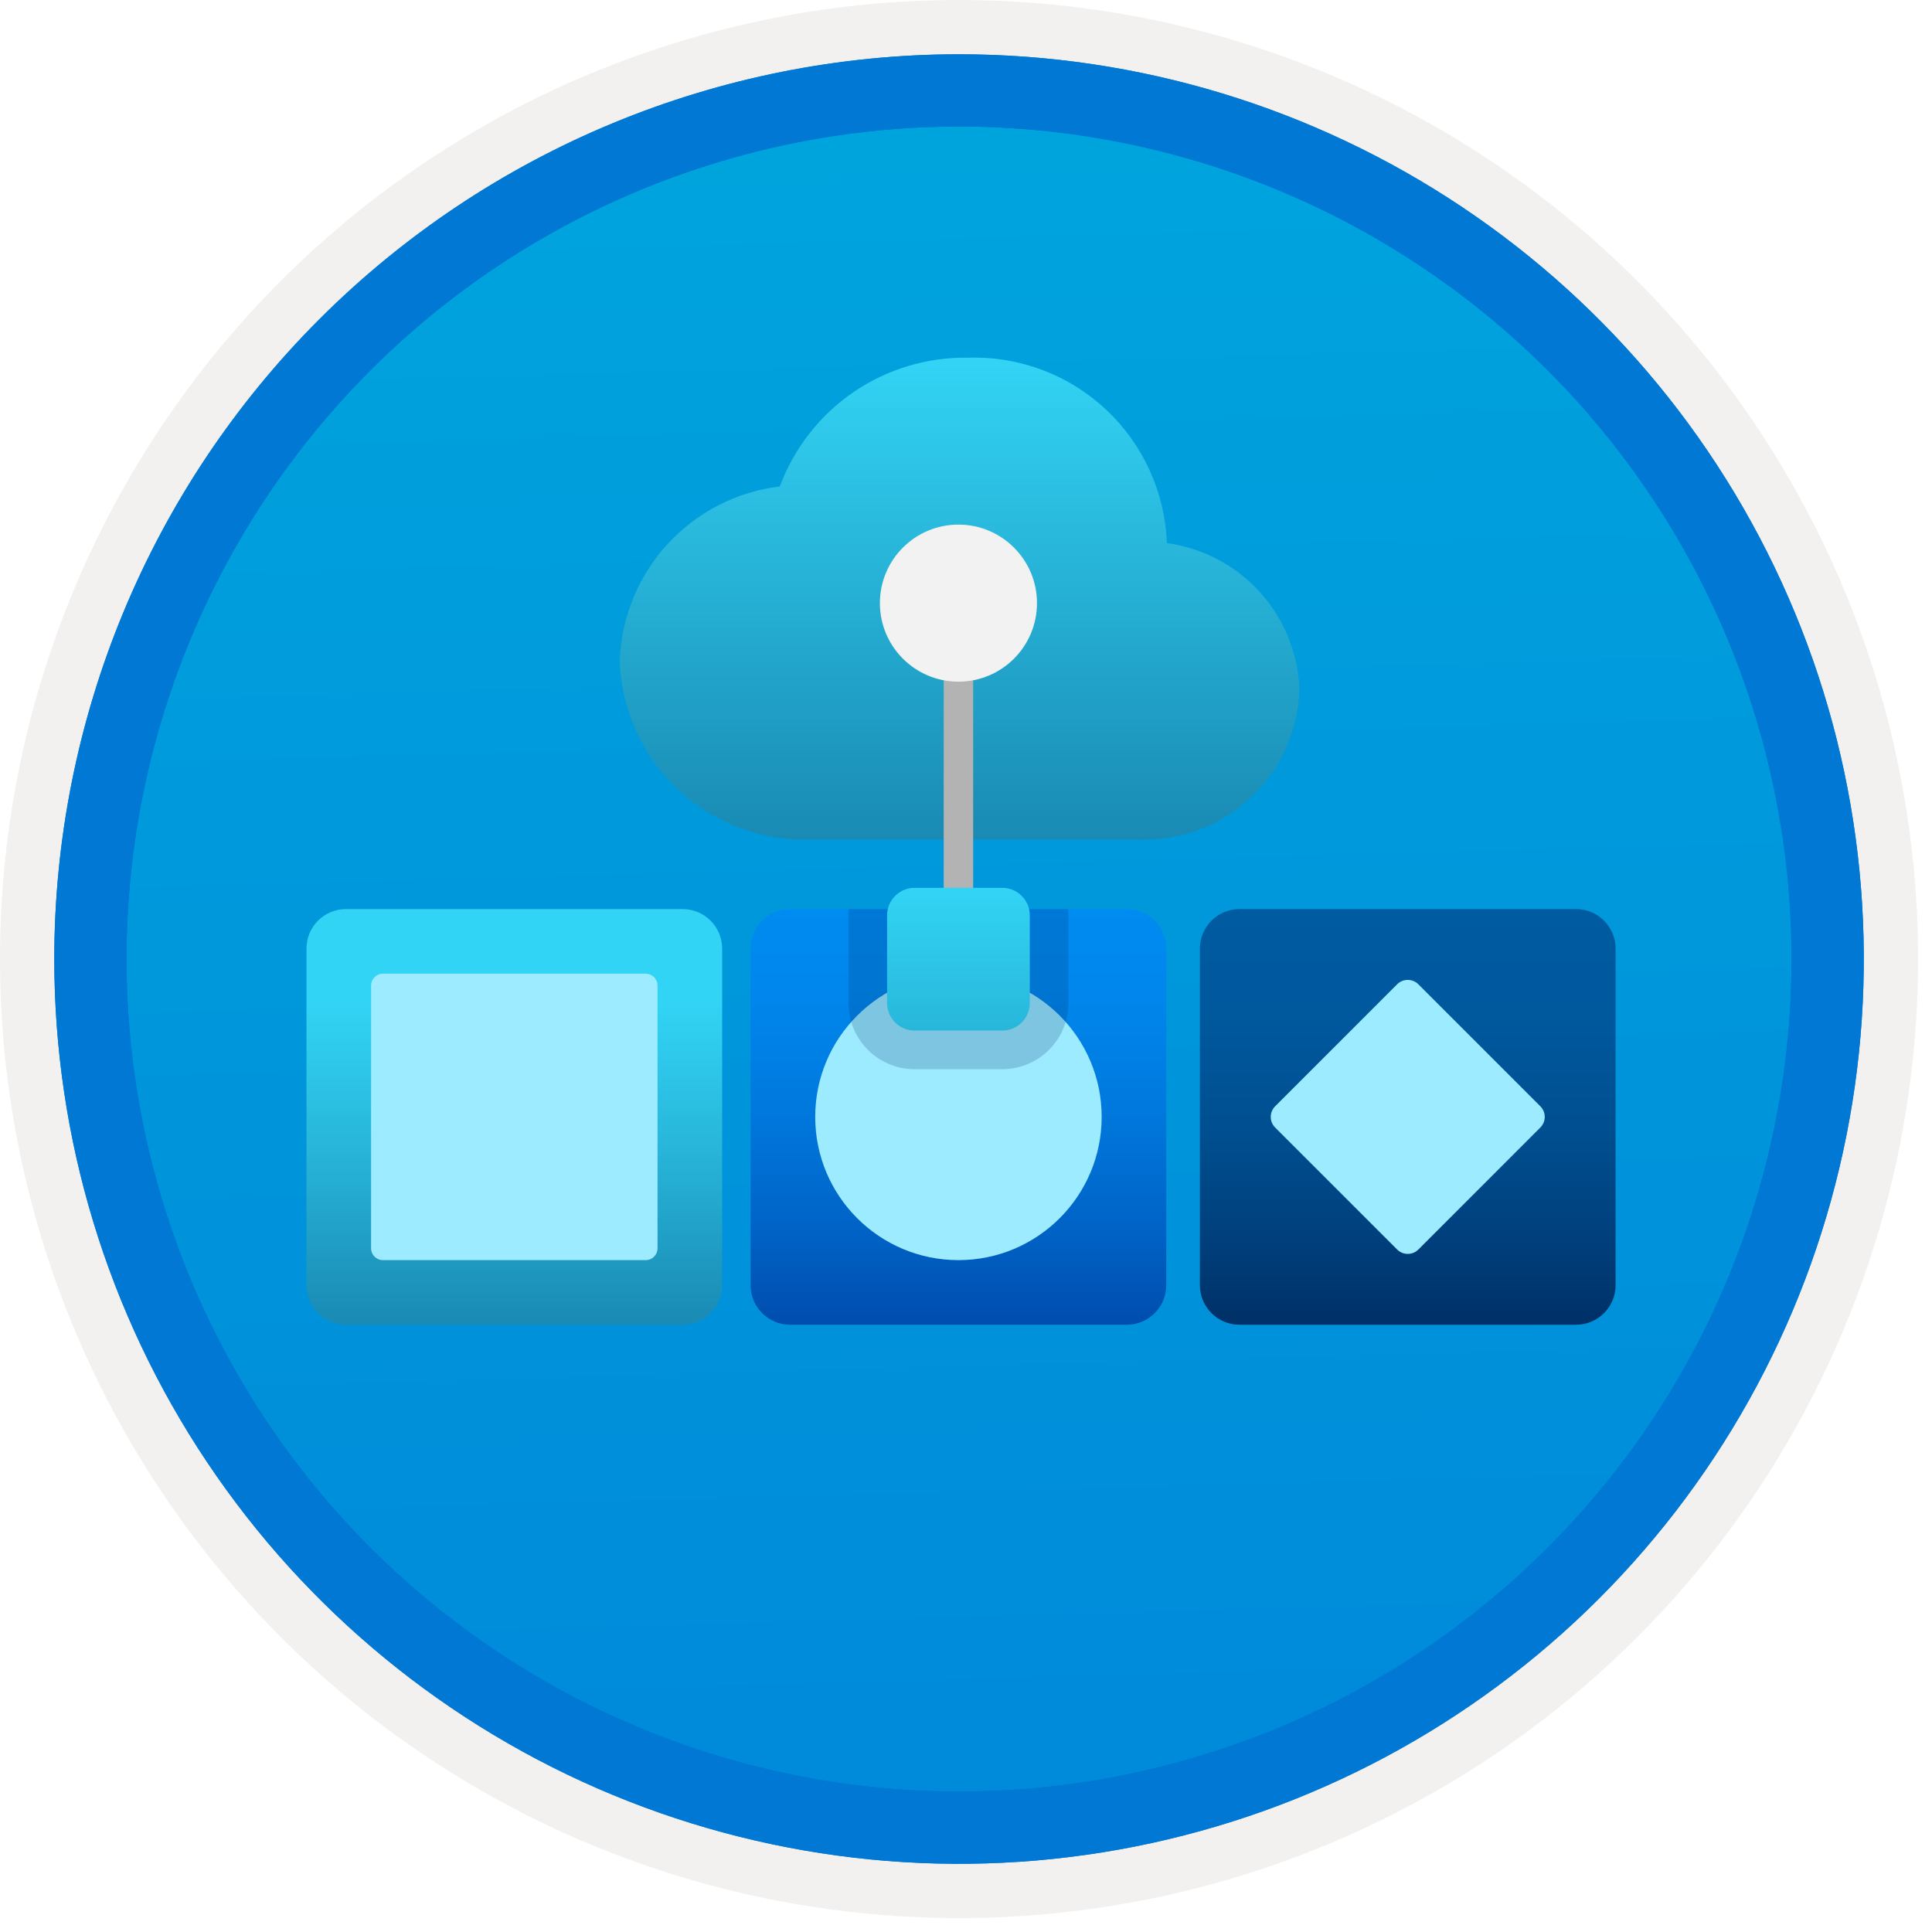<svg width="100" height="100" viewBox="0 0 100 100" fill="none" xmlns="http://www.w3.org/2000/svg">
<g clip-path="url(#clip0_527_467)">
<path d="M49.64 96.45C40.382 96.45 31.332 93.704 23.634 88.561C15.936 83.417 9.936 76.107 6.393 67.553C2.85 59 1.923 49.588 3.73 40.508C5.536 31.427 9.994 23.087 16.54 16.54C23.087 9.994 31.428 5.535 40.508 3.729C49.588 1.923 59 2.85 67.553 6.393C76.107 9.936 83.418 15.936 88.561 23.634C93.705 31.331 96.45 40.382 96.45 49.64C96.451 55.787 95.24 61.874 92.888 67.554C90.535 73.233 87.088 78.394 82.741 82.74C78.394 87.087 73.234 90.535 67.554 92.888C61.875 95.24 55.787 96.45 49.64 96.45V96.45Z" fill="url(#paint0_linear_527_467)"/>
<path fill-rule="evenodd" clip-rule="evenodd" d="M95.54 49.64C95.54 58.718 92.848 67.592 87.805 75.141C82.761 82.689 75.592 88.572 67.205 92.046C58.818 95.52 49.589 96.429 40.685 94.658C31.782 92.887 23.603 88.515 17.184 82.096C10.765 75.677 6.393 67.498 4.622 58.594C2.851 49.691 3.76 40.462 7.234 32.075C10.708 23.688 16.591 16.519 24.139 11.475C31.688 6.432 40.562 3.74 49.64 3.74C55.668 3.74 61.636 4.927 67.205 7.234C72.774 9.54 77.834 12.921 82.096 17.184C86.359 21.446 89.739 26.506 92.046 32.075C94.353 37.644 95.54 43.612 95.54 49.64V49.64ZM49.64 -0C59.458 -0 69.055 2.911 77.219 8.366C85.382 13.82 91.744 21.573 95.501 30.643C99.258 39.714 100.242 49.695 98.326 59.324C96.411 68.953 91.683 77.798 84.741 84.741C77.799 91.683 68.954 96.411 59.324 98.326C49.695 100.241 39.714 99.258 30.644 95.501C21.573 91.744 13.82 85.382 8.366 77.218C2.911 69.055 -1.61629e-06 59.458 3.61524e-07 49.64C-0.001 43.121 1.283 36.666 3.777 30.642C6.271 24.62 9.928 19.147 14.537 14.537C19.147 9.928 24.62 6.271 30.643 3.777C36.666 1.283 43.121 -0.001 49.64 -0V-0Z" fill="#F2F1F0"/>
<path fill-rule="evenodd" clip-rule="evenodd" d="M92.73 49.64C92.73 58.162 90.202 66.493 85.468 73.579C80.733 80.666 74.003 86.189 66.129 89.45C58.256 92.711 49.592 93.565 41.233 91.902C32.874 90.239 25.197 86.135 19.17 80.109C13.144 74.083 9.04 66.405 7.378 58.046C5.715 49.688 6.568 41.024 9.83 33.15C13.091 25.276 18.614 18.547 25.7 13.812C32.786 9.077 41.117 6.55 49.64 6.55C55.298 6.55 60.902 7.664 66.13 9.829C71.358 11.995 76.108 15.169 80.11 19.17C84.111 23.171 87.285 27.922 89.45 33.15C91.616 38.378 92.73 43.981 92.73 49.64ZM49.64 2.81C58.902 2.81 67.956 5.557 75.657 10.702C83.358 15.848 89.36 23.162 92.905 31.719C96.449 40.276 97.377 49.692 95.57 58.776C93.763 67.86 89.303 76.204 82.753 82.754C76.204 89.303 67.86 93.763 58.776 95.57C49.691 97.377 40.276 96.45 31.718 92.905C23.161 89.361 15.848 83.359 10.702 75.657C5.556 67.956 2.81 58.902 2.81 49.64C2.811 37.22 7.745 25.31 16.527 16.527C25.309 7.745 37.22 2.811 49.64 2.81V2.81Z" fill="#0078D4"/>
<path fill-rule="evenodd" clip-rule="evenodd" d="M92.73 49.64C92.73 58.162 90.202 66.493 85.468 73.579C80.733 80.665 74.003 86.189 66.129 89.45C58.256 92.711 49.592 93.565 41.233 91.902C32.874 90.239 25.197 86.135 19.17 80.109C13.144 74.083 9.04 66.405 7.378 58.046C5.715 49.688 6.568 41.024 9.83 33.15C13.091 25.276 18.614 18.547 25.7 13.812C32.786 9.077 41.117 6.55 49.64 6.55C55.298 6.55 60.902 7.664 66.13 9.829C71.358 11.995 76.108 15.169 80.11 19.17C84.111 23.171 87.285 27.922 89.45 33.15C91.616 38.378 92.73 43.981 92.73 49.64V49.64ZM49.64 2.81C58.902 2.81 67.956 5.556 75.657 10.702C83.358 15.848 89.36 23.162 92.905 31.719C96.449 40.276 97.377 49.692 95.57 58.776C93.763 67.86 89.303 76.204 82.753 82.754C76.204 89.303 67.86 93.763 58.776 95.57C49.691 97.377 40.276 96.45 31.718 92.905C23.161 89.361 15.848 83.358 10.702 75.657C5.556 67.956 2.81 58.902 2.81 49.64C2.811 37.22 7.745 25.309 16.527 16.527C25.309 7.745 37.22 2.811 49.64 2.81V2.81Z" fill="#0078D4"/>
<path d="M35.331 47.053H17.909C16.779 47.053 15.863 47.969 15.863 49.1V66.522C15.863 67.652 16.779 68.568 17.909 68.568H35.331C36.462 68.568 37.378 67.652 37.378 66.522V49.1C37.378 47.969 36.462 47.053 35.331 47.053Z" fill="url(#paint1_linear_527_467)"/>
<path d="M34.034 64.61V51.012C34.034 50.672 33.759 50.397 33.419 50.397H19.821C19.482 50.397 19.207 50.672 19.207 51.012V64.61C19.207 64.949 19.482 65.224 19.821 65.224H33.419C33.759 65.224 34.034 64.949 34.034 64.61Z" fill="#9CEBFF"/>
<path d="M81.576 47.053H64.154C63.024 47.053 62.107 47.969 62.107 49.1V66.522C62.107 67.652 63.024 68.568 64.154 68.568H81.576C82.706 68.568 83.622 67.652 83.622 66.522V49.1C83.622 47.969 82.706 47.053 81.576 47.053Z" fill="url(#paint2_linear_527_467)"/>
<path d="M73.415 64.674L79.728 58.36C80.032 58.057 80.032 57.565 79.728 57.261L73.414 50.947C73.111 50.644 72.619 50.644 72.315 50.947L66.001 57.261C65.698 57.565 65.698 58.057 66.001 58.36L72.315 64.674C72.619 64.978 73.111 64.978 73.415 64.674Z" fill="#9CEBFF"/>
<path d="M58.319 47.053H40.897C39.767 47.053 38.851 47.969 38.851 49.1V66.522C38.851 67.652 39.767 68.568 40.897 68.568H58.319C59.45 68.568 60.366 67.652 60.366 66.522V49.1C60.366 47.969 59.45 47.053 58.319 47.053Z" fill="url(#paint3_linear_527_467)"/>
<path d="M57.022 57.811V57.811C57.022 53.717 53.703 50.397 49.608 50.397H49.608C45.514 50.397 42.195 53.717 42.195 57.811V57.811C42.195 61.905 45.514 65.224 49.608 65.224H49.608C53.703 65.224 57.022 61.905 57.022 57.811Z" fill="#9CEBFF"/>
<path opacity="0.2" d="M43.94 47.053C43.929 47.162 43.915 47.27 43.915 47.381V51.915C43.916 52.824 44.277 53.695 44.919 54.337C45.562 54.98 46.433 55.341 47.341 55.342H51.876C52.784 55.341 53.655 54.98 54.297 54.337C54.94 53.695 55.301 52.824 55.302 51.915V47.381C55.302 47.27 55.288 47.162 55.277 47.053H43.94Z" fill="#003067"/>
<path d="M67.257 35.635C67.178 33.775 66.447 32.003 65.193 30.627C63.939 29.252 62.241 28.361 60.397 28.11C60.3 25.48 59.167 22.995 57.244 21.197C55.322 19.399 52.767 18.435 50.136 18.514C48.017 18.475 45.939 19.095 44.188 20.289C42.437 21.483 41.101 23.192 40.364 25.179C38.126 25.449 36.059 26.512 34.539 28.177C33.018 29.84 32.145 31.994 32.077 34.247C32.174 36.781 33.271 39.173 35.129 40.898C36.986 42.624 39.452 43.543 41.986 43.453H58.892C59.035 43.473 59.179 43.473 59.322 43.453C61.402 43.438 63.394 42.613 64.875 41.154C66.357 39.694 67.211 37.714 67.257 35.635Z" fill="url(#paint4_linear_527_467)"/>
<path d="M50.371 34.873H48.846V46.971H50.371V34.873Z" fill="#B3B3B3"/>
<path d="M49.608 35.283C51.854 35.283 53.674 33.463 53.674 31.218C53.674 28.973 51.854 27.153 49.608 27.153C47.363 27.153 45.543 28.973 45.543 31.218C45.543 33.463 47.363 35.283 49.608 35.283Z" fill="#F2F2F2"/>
<path d="M51.876 45.954H47.341C46.553 45.954 45.915 46.593 45.915 47.381V51.915C45.915 52.703 46.553 53.342 47.341 53.342H51.876C52.664 53.342 53.302 52.703 53.302 51.915V47.381C53.302 46.593 52.664 45.954 51.876 45.954Z" fill="url(#paint5_linear_527_467)"/>
</g>
<defs>
<linearGradient id="paint0_linear_527_467" x1="47.87" y1="-15.153" x2="51.852" y2="130.615" gradientUnits="userSpaceOnUse">
<stop stop-color="#00ABDE"/>
<stop offset="1" stop-color="#007ED8"/>
</linearGradient>
<linearGradient id="paint1_linear_527_467" x1="26.62" y1="68.568" x2="26.62" y2="47.053" gradientUnits="userSpaceOnUse">
<stop stop-color="#198AB3"/>
<stop offset="0.44" stop-color="#28B7DB"/>
<stop offset="0.78" stop-color="#32D4F5"/>
</linearGradient>
<linearGradient id="paint2_linear_527_467" x1="72.865" y1="68.568" x2="72.865" y2="47.015" gradientUnits="userSpaceOnUse">
<stop stop-color="#003067"/>
<stop offset="0.2" stop-color="#003F7C"/>
<stop offset="0.47" stop-color="#004F90"/>
<stop offset="0.74" stop-color="#00589D"/>
<stop offset="1" stop-color="#005BA1"/>
</linearGradient>
<linearGradient id="paint3_linear_527_467" x1="49.608" y1="68.568" x2="49.608" y2="47.053" gradientUnits="userSpaceOnUse">
<stop stop-color="#004DAE"/>
<stop offset="0.21" stop-color="#0061C4"/>
<stop offset="0.51" stop-color="#0078DD"/>
<stop offset="0.78" stop-color="#0086EC"/>
<stop offset="1" stop-color="#008BF1"/>
</linearGradient>
<linearGradient id="paint4_linear_527_467" x1="49.667" y1="43.468" x2="49.667" y2="18.51" gradientUnits="userSpaceOnUse">
<stop stop-color="#198AB3"/>
<stop offset="1" stop-color="#32D4F5"/>
</linearGradient>
<linearGradient id="paint5_linear_527_467" x1="49.608" y1="53.342" x2="49.608" y2="45.954" gradientUnits="userSpaceOnUse">
<stop stop-color="#28B7DB"/>
<stop offset="1" stop-color="#32D4F5"/>
</linearGradient>
<clipPath id="clip0_527_467">
<rect width="99.28" height="99.28" fill="white"/>
</clipPath>
</defs>
</svg>
